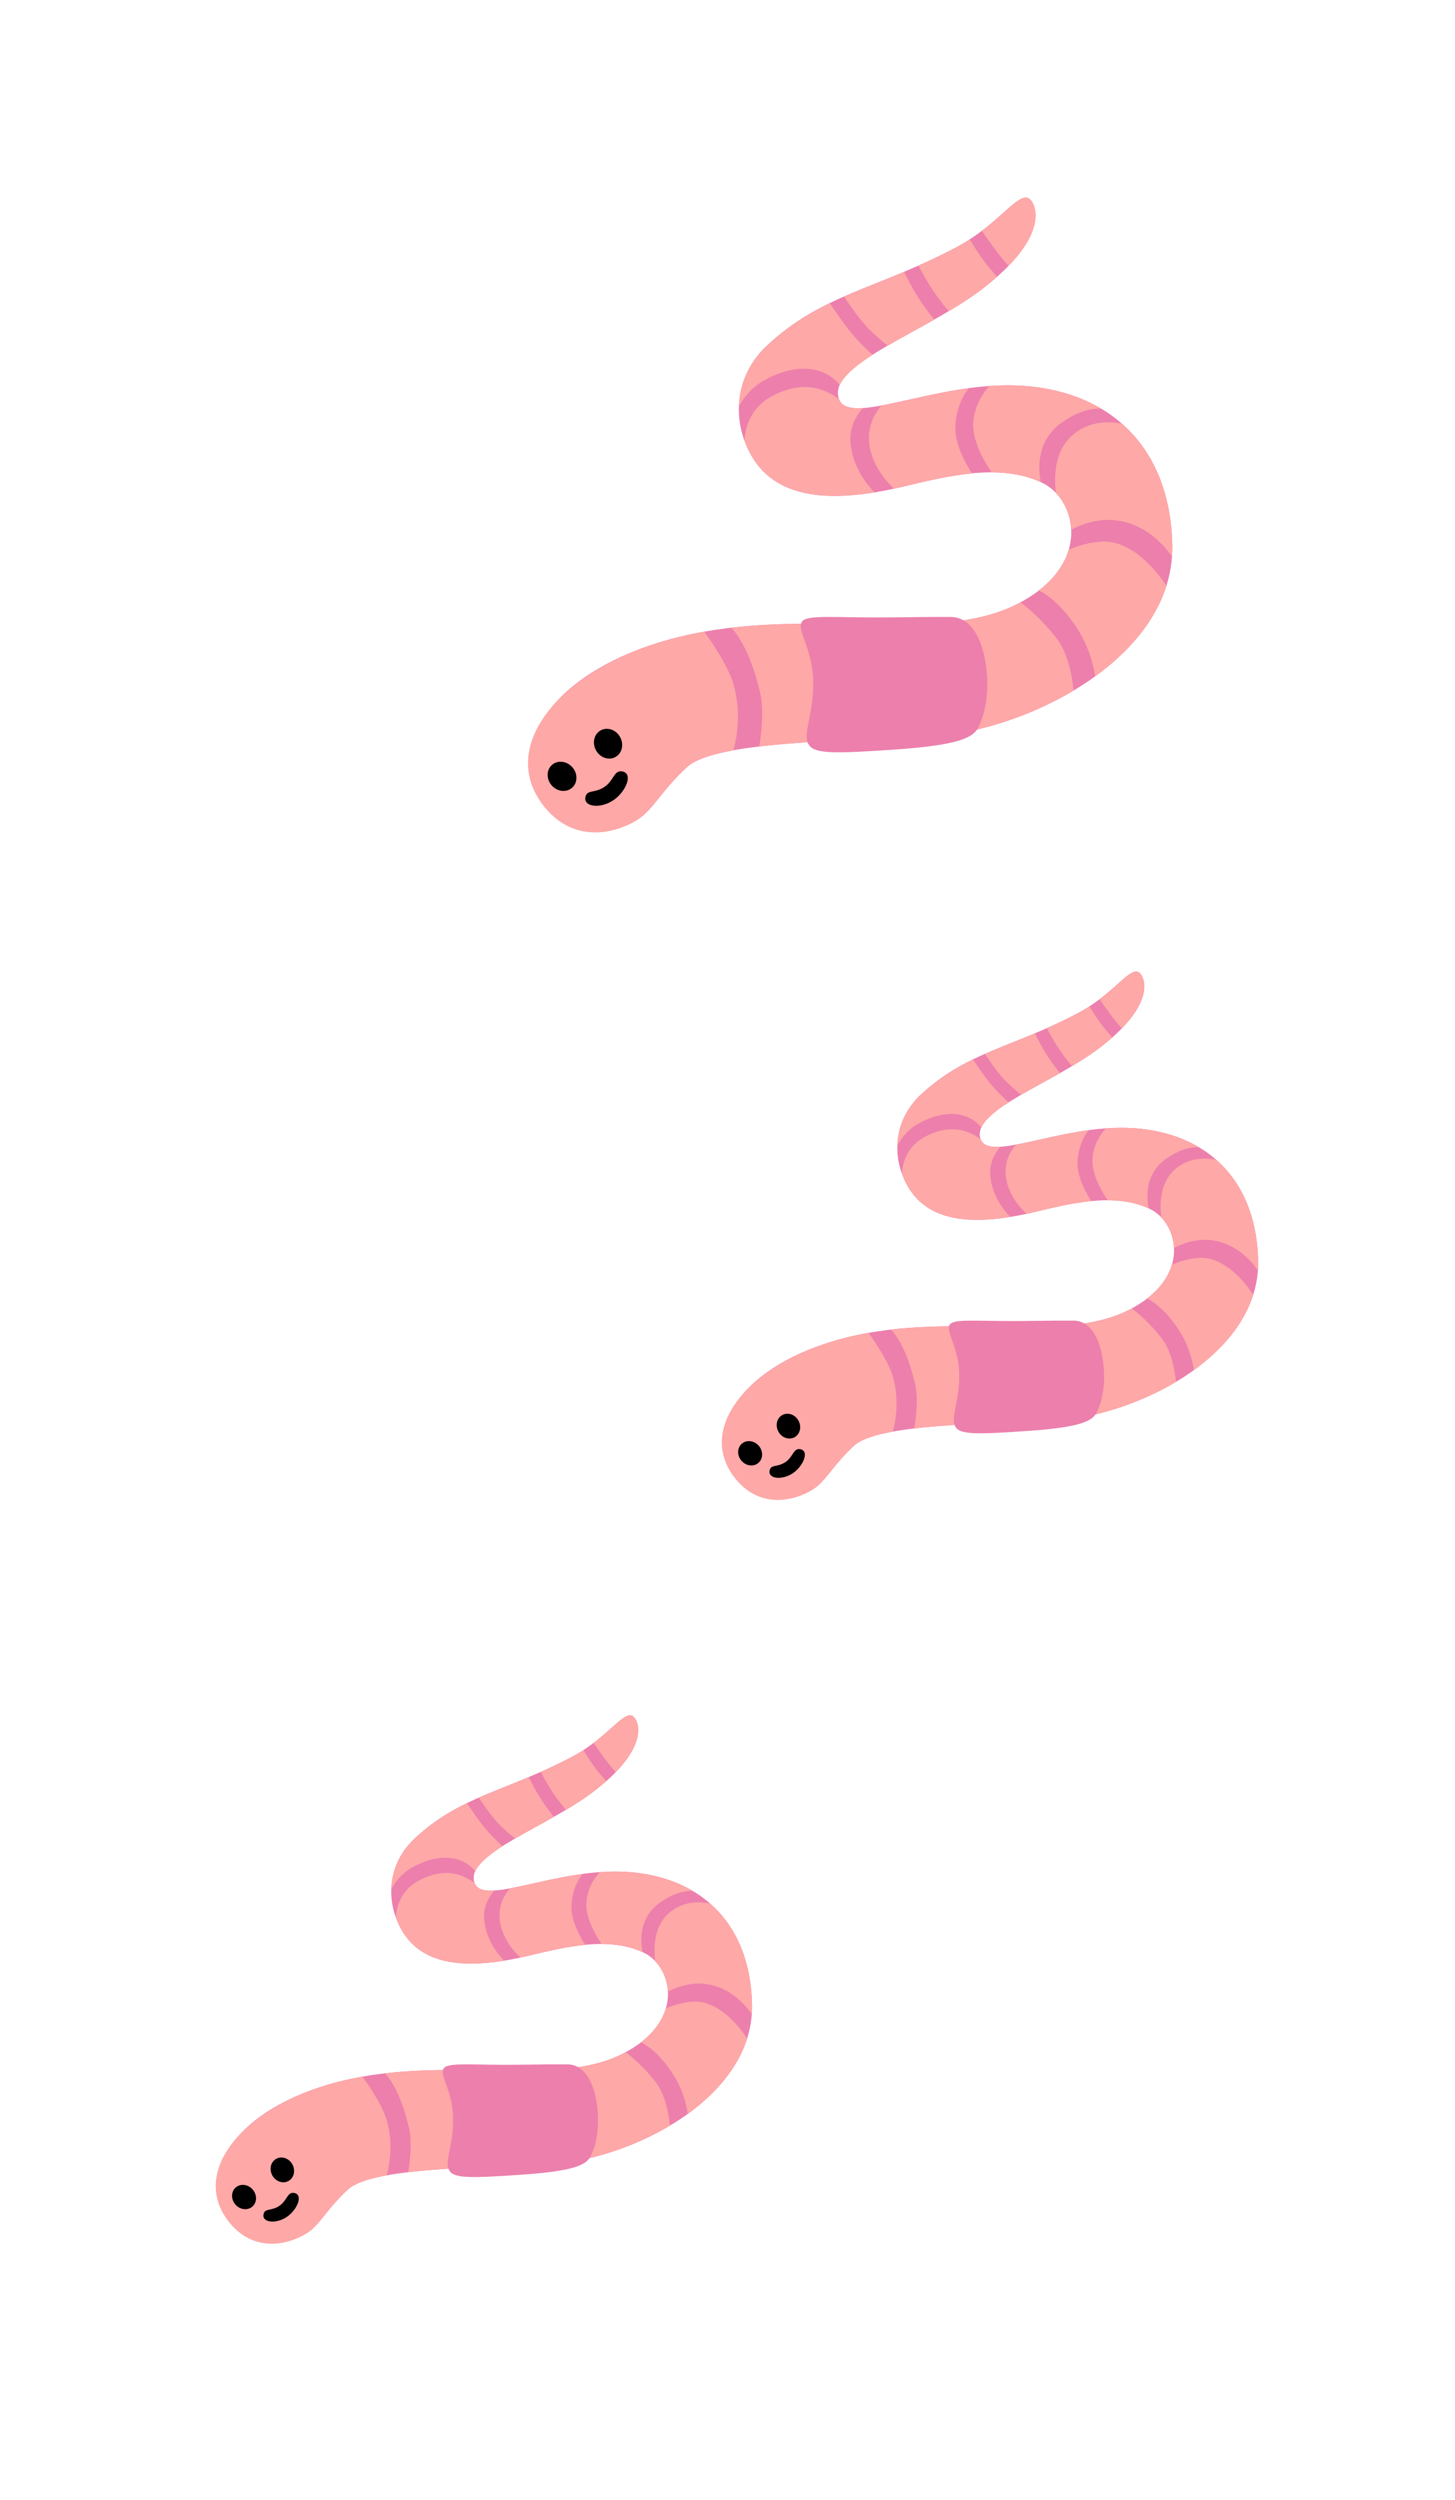 <svg width="92" height="158" viewBox="0 0 92 158" fill="none" xmlns="http://www.w3.org/2000/svg">
<g clip-path="url(#clip0_1332_10117)">
<path d="M47.049 27.782C48.184 30.982 51.199 32.144 56.996 30.775C59.805 30.11 63.183 29.218 65.899 30.508C68.098 31.558 69.149 35.765 64.224 38.218C59.15 40.746 51.026 38.3 43.022 40.228C35.738 41.986 31.735 46.606 34.526 50.458C36.636 53.371 39.566 52.501 40.714 51.49C41.485 50.81 41.999 49.804 43.437 48.478C45.23 46.826 53.404 46.825 58.613 46.568C64.922 46.262 74.264 41.565 74.124 34.461C73.997 28.015 69.896 24.536 64.177 24.354C58.996 24.192 53.655 26.983 53.041 25.199C52.281 23 58.673 20.962 62.268 18.136C65.925 15.266 65.681 13.357 65.224 12.705C64.554 11.754 63.34 14.11 60.457 15.632C55.394 18.306 51.954 18.575 48.43 21.898C46.963 23.299 46.253 25.54 47.049 27.782Z" fill="#EC7FAC"/>
<path d="M58.757 17.992C59.112 18.569 59.563 19.162 59.987 19.67C60.803 19.185 61.587 18.678 62.271 18.139C62.557 17.916 62.807 17.699 63.048 17.489C62.74 17.145 62.393 16.74 62.169 16.43C61.853 15.993 61.546 15.511 61.313 15.133C61.047 15.307 60.763 15.479 60.462 15.638C59.679 16.049 58.882 16.434 58.073 16.79C58.256 17.139 58.484 17.544 58.757 17.992ZM48.322 24.032C50.814 22.679 52.4 23.453 53.099 24.328C53.393 23.691 54.305 22.975 55.172 22.424C54.725 22.016 54.211 21.507 53.774 20.974C53.453 20.585 52.866 19.743 52.469 19.162C51.078 19.837 49.764 20.656 48.438 21.908C47.564 22.735 46.753 23.991 46.722 25.7C46.983 25.15 47.594 24.425 48.322 24.032ZM67.124 26.713C68.158 25.98 69.005 25.804 69.614 25.821C68.085 24.917 66.238 24.421 64.18 24.357C63.64 24.34 63.095 24.357 62.558 24.393C62.175 24.813 61.639 25.573 61.543 26.642C61.437 27.813 62.234 29.166 62.698 29.848C63.782 29.854 64.839 30.022 65.813 30.47C65.657 29.708 65.487 27.875 67.124 26.713Z" fill="#FEA8A7"/>
<path d="M55.302 31.113C54.763 30.568 53.93 29.506 53.781 28.009C53.678 27.001 54.17 26.228 54.544 25.795C53.751 25.845 53.215 25.702 53.042 25.208C53.015 25.128 53.052 25.285 53.042 25.208C52.235 24.641 50.898 23.951 48.86 25.007C47.604 25.657 47.096 26.826 47.079 27.873C48.121 30.677 50.654 31.87 55.302 31.113ZM60.41 26.943C60.46 25.782 60.89 24.998 61.249 24.537C59.16 24.82 57.207 25.362 55.72 25.637C55.341 26.084 54.835 26.901 54.956 28.004C55.108 29.386 56.035 30.421 56.528 30.88C56.681 30.846 56.833 30.817 56.995 30.781C58.393 30.45 59.931 30.065 61.459 29.918C61.057 29.295 60.361 28.057 60.41 26.943ZM58.058 18.794C57.736 18.292 57.425 17.699 57.169 17.185C55.804 17.758 54.555 18.23 53.373 18.747C53.714 19.27 54.202 19.965 54.715 20.548C55.119 21.007 55.665 21.478 56.128 21.845C57.04 21.316 58.062 20.774 59.075 20.199C58.741 19.784 58.381 19.305 58.058 18.794ZM62.085 14.595C62.364 14.995 62.72 15.497 62.976 15.838C63.193 16.129 63.498 16.489 63.77 16.804C65.838 14.677 65.612 13.253 65.228 12.711C64.7 11.966 63.83 13.264 62.085 14.595ZM67.807 27.502C66.634 28.526 66.644 30.231 66.772 31.162C67.319 31.745 67.688 32.564 67.726 33.474C68.24 33.204 69.395 32.705 70.676 32.897C72.409 33.157 73.523 34.345 74.104 35.171C74.121 34.937 74.126 34.701 74.124 34.461C74.057 31.056 72.879 28.477 70.937 26.776C70.139 26.617 68.874 26.573 67.807 27.502ZM70.519 34.31C69.493 34.032 68.196 34.478 67.575 34.736C67.316 35.615 66.728 36.511 65.691 37.31C66.159 37.545 66.982 38.107 67.903 39.406C68.818 40.696 69.138 42.009 69.246 42.746C71.359 41.218 73.041 39.284 73.752 37.024C73.257 36.265 72.078 34.734 70.519 34.31ZM46.407 43.332C46.091 42.17 45.062 40.651 44.532 39.917C44.029 40.007 43.524 40.109 43.018 40.231C35.736 41.982 31.454 46.914 34.249 50.763C36.359 53.676 39.566 52.501 40.714 51.49C41.485 50.81 41.999 49.804 43.437 48.478C43.957 48.001 45.016 47.659 46.38 47.411C46.59 46.636 46.874 45.048 46.407 43.332ZM66.768 40.281C65.877 39.157 64.995 38.401 64.515 38.065C64.42 38.118 64.321 38.174 64.217 38.222C59.828 40.408 53.154 38.872 46.251 39.669C46.757 40.237 47.521 41.432 48.07 43.82C48.323 44.928 48.127 46.459 48.008 47.175C51.257 46.789 55.469 46.726 58.612 46.574C61.467 46.433 64.943 45.394 67.879 43.642C67.815 42.878 67.576 41.296 66.768 40.281Z" fill="#FEA8A7"/>
<path d="M39.207 46.575C38.949 46.111 38.4 45.923 37.98 46.156C37.56 46.389 37.429 46.955 37.687 47.419C37.945 47.883 38.495 48.071 38.914 47.838C39.334 47.605 39.465 47.039 39.207 46.575Z" fill="black"/>
<path d="M36.169 49.784C36.531 49.469 36.542 48.889 36.194 48.489C35.845 48.088 35.269 48.018 34.907 48.333C34.545 48.648 34.533 49.228 34.882 49.629C35.23 50.03 35.807 50.099 36.169 49.784Z" fill="black"/>
<path d="M38.256 49.701C38.827 49.296 38.831 48.627 39.375 48.754C40.052 48.916 39.558 50.021 38.833 50.535C37.97 51.147 36.877 50.99 37.018 50.362C37.131 49.868 37.61 50.16 38.256 49.701Z" fill="black"/>
<path d="M51.416 42.882C51.511 45.109 50.677 46.396 51.162 47.093C51.548 47.652 52.864 47.622 56.654 47.361C60.69 47.083 61.556 46.592 61.867 45.953C62.078 45.521 62.522 44.456 62.406 42.679C62.28 40.707 61.534 39.001 60.133 38.988C59.26 38.981 58.529 38.986 56.241 39.016C53.213 39.052 51.278 38.841 50.792 39.2C50.231 39.619 51.33 40.827 51.416 42.882Z" fill="#EC7FAC"/>
</g>
<g clip-path="url(#clip1_1332_10117)">
<path d="M25.014 121.126C25.959 123.79 28.468 124.758 33.294 123.618C35.632 123.064 38.444 122.322 40.705 123.396C42.536 124.27 43.411 127.772 39.311 129.814C35.087 131.918 28.325 129.882 21.662 131.487C15.599 132.95 12.266 136.796 14.589 140.002C16.346 142.427 18.785 141.703 19.741 140.862C20.382 140.296 20.811 139.458 22.007 138.355C23.5 136.98 30.304 136.979 34.64 136.765C39.892 136.51 47.668 132.6 47.552 126.687C47.446 121.321 44.032 118.424 39.272 118.273C34.959 118.138 30.513 120.462 30.002 118.976C29.369 117.146 34.691 115.449 37.683 113.097C40.727 110.708 40.524 109.119 40.143 108.576C39.586 107.784 38.575 109.746 36.175 111.012C31.96 113.238 29.097 113.463 26.164 116.229C24.942 117.395 24.351 119.26 25.014 121.126Z" fill="#EC7FAC"/>
<path d="M34.76 112.977C35.055 113.457 35.43 113.951 35.783 114.374C36.462 113.97 37.115 113.548 37.684 113.099C37.922 112.914 38.131 112.733 38.331 112.558C38.075 112.272 37.786 111.935 37.599 111.677C37.337 111.313 37.081 110.911 36.887 110.597C36.665 110.742 36.43 110.885 36.179 111.018C35.527 111.36 34.864 111.68 34.19 111.977C34.342 112.267 34.532 112.604 34.76 112.977ZM26.073 118.005C28.148 116.878 29.468 117.523 30.05 118.252C30.294 117.721 31.054 117.125 31.775 116.666C31.403 116.327 30.975 115.903 30.611 115.459C30.345 115.135 29.856 114.435 29.525 113.951C28.367 114.513 27.274 115.194 26.169 116.237C25.442 116.925 24.767 117.971 24.741 119.393C24.958 118.935 25.467 118.332 26.073 118.005ZM41.724 120.237C42.585 119.627 43.29 119.48 43.797 119.494C42.524 118.742 40.987 118.329 39.274 118.275C38.824 118.262 38.37 118.276 37.923 118.305C37.604 118.655 37.158 119.287 37.079 120.177C36.99 121.152 37.654 122.279 38.04 122.846C38.942 122.851 39.822 122.991 40.633 123.364C40.503 122.73 40.361 121.204 41.724 120.237Z" fill="#FEA8A7"/>
<path d="M31.883 123.899C31.434 123.445 30.741 122.561 30.617 121.315C30.532 120.476 30.941 119.832 31.252 119.472C30.592 119.513 30.146 119.394 30.002 118.983C29.98 118.917 30.011 119.047 30.002 118.983C29.331 118.511 28.217 117.937 26.521 118.816C25.475 119.357 25.052 120.33 25.039 121.202C25.905 123.536 28.014 124.529 31.883 123.899ZM36.135 120.427C36.177 119.461 36.535 118.809 36.834 118.425C35.095 118.66 33.469 119.111 32.231 119.34C31.916 119.712 31.495 120.392 31.596 121.311C31.722 122.461 32.493 123.323 32.904 123.705C33.031 123.676 33.158 123.652 33.293 123.622C34.457 123.347 35.736 123.026 37.009 122.904C36.674 122.386 36.095 121.355 36.135 120.427ZM34.178 113.644C33.91 113.226 33.65 112.733 33.437 112.305C32.301 112.782 31.262 113.174 30.278 113.605C30.562 114.04 30.968 114.619 31.395 115.105C31.731 115.486 32.186 115.878 32.571 116.184C33.33 115.744 34.181 115.292 35.024 114.814C34.746 114.468 34.446 114.069 34.178 113.644ZM37.53 110.149C37.762 110.482 38.058 110.9 38.272 111.183C38.452 111.425 38.706 111.726 38.932 111.988C40.654 110.217 40.466 109.032 40.146 108.581C39.706 107.961 38.982 109.041 37.53 110.149ZM42.293 120.893C41.316 121.746 41.325 123.165 41.431 123.939C41.886 124.425 42.193 125.107 42.225 125.864C42.653 125.639 43.615 125.224 44.681 125.383C46.124 125.6 47.051 126.589 47.535 127.277C47.549 127.082 47.553 126.886 47.551 126.686C47.495 123.851 46.515 121.705 44.899 120.289C44.234 120.157 43.181 120.119 42.293 120.893ZM44.55 126.56C43.696 126.328 42.617 126.7 42.1 126.914C41.884 127.646 41.394 128.392 40.532 129.057C40.921 129.253 41.606 129.72 42.373 130.802C43.135 131.876 43.401 132.969 43.491 133.582C45.249 132.31 46.65 130.701 47.241 128.819C46.83 128.187 45.848 126.913 44.55 126.56ZM24.479 134.07C24.216 133.103 23.36 131.838 22.918 131.227C22.499 131.302 22.079 131.387 21.658 131.488C15.596 132.947 12.032 137.052 14.358 140.256C16.115 142.68 18.785 141.703 19.74 140.861C20.381 140.295 20.81 139.457 22.006 138.354C22.439 137.957 23.321 137.672 24.456 137.466C24.631 136.821 24.868 135.499 24.479 134.07ZM41.428 131.53C40.686 130.595 39.952 129.965 39.553 129.686C39.473 129.73 39.391 129.776 39.305 129.817C35.651 131.636 30.096 130.358 24.349 131.021C24.771 131.494 25.406 132.489 25.863 134.476C26.074 135.399 25.91 136.673 25.811 137.269C28.516 136.948 32.023 136.896 34.639 136.769C37.016 136.652 39.909 135.786 42.352 134.328C42.3 133.692 42.101 132.375 41.428 131.53Z" fill="#FEA8A7"/>
<path d="M18.486 136.77C18.271 136.384 17.814 136.228 17.464 136.422C17.115 136.616 17.006 137.087 17.221 137.473C17.435 137.86 17.892 138.016 18.242 137.822C18.591 137.628 18.7 137.157 18.486 136.77Z" fill="black"/>
<path d="M15.956 139.441C16.257 139.179 16.267 138.696 15.977 138.363C15.687 138.029 15.207 137.971 14.905 138.233C14.604 138.495 14.595 138.978 14.885 139.312C15.175 139.646 15.654 139.704 15.956 139.441Z" fill="black"/>
<path d="M17.694 139.372C18.169 139.035 18.173 138.479 18.626 138.584C19.189 138.719 18.778 139.638 18.174 140.067C17.456 140.576 16.546 140.446 16.663 139.923C16.758 139.511 17.156 139.754 17.694 139.372Z" fill="black"/>
<path d="M28.648 133.696C28.727 135.55 28.033 136.621 28.437 137.202C28.759 137.667 29.854 137.642 33.009 137.424C36.368 137.193 37.089 136.785 37.348 136.252C37.524 135.893 37.894 135.007 37.797 133.527C37.692 131.885 37.071 130.466 35.905 130.455C35.178 130.449 34.569 130.453 32.665 130.478C30.144 130.508 28.533 130.333 28.129 130.631C27.662 130.98 28.577 131.986 28.648 133.696Z" fill="#EC7FAC"/>
</g>
<g clip-path="url(#clip2_1332_10117)">
<path d="M57.014 74.126C57.959 76.79 60.468 77.758 65.294 76.618C67.632 76.064 70.444 75.322 72.705 76.396C74.536 77.27 75.411 80.772 71.311 82.814C67.087 84.918 60.325 82.882 53.661 84.487C47.599 85.95 44.266 89.796 46.589 93.002C48.346 95.427 50.785 94.703 51.74 93.862C52.382 93.296 52.81 92.458 54.007 91.355C55.5 89.98 62.304 89.979 66.64 89.765C71.892 89.51 79.668 85.6 79.552 79.687C79.446 74.321 76.032 71.424 71.272 71.273C66.959 71.138 62.513 73.462 62.002 71.976C61.369 70.146 66.691 68.449 69.683 66.097C72.727 63.708 72.524 62.119 72.143 61.576C71.586 60.785 70.575 62.746 68.175 64.012C63.96 66.239 61.097 66.463 58.164 69.229C56.942 70.395 56.351 72.26 57.014 74.126Z" fill="#EC7FAC"/>
<path d="M66.76 65.977C67.055 66.457 67.43 66.951 67.783 67.374C68.462 66.97 69.115 66.548 69.684 66.099C69.922 65.914 70.131 65.733 70.331 65.558C70.075 65.272 69.786 64.935 69.599 64.677C69.337 64.313 69.081 63.911 68.887 63.597C68.665 63.742 68.43 63.885 68.179 64.017C67.527 64.36 66.864 64.68 66.19 64.977C66.342 65.267 66.532 65.604 66.76 65.977ZM58.073 71.005C60.148 69.878 61.468 70.523 62.05 71.252C62.294 70.721 63.054 70.125 63.775 69.666C63.403 69.327 62.975 68.903 62.611 68.459C62.344 68.135 61.856 67.435 61.525 66.951C60.367 67.513 59.274 68.194 58.169 69.237C57.442 69.925 56.767 70.971 56.741 72.393C56.958 71.935 57.467 71.332 58.073 71.005ZM73.724 73.237C74.585 72.627 75.29 72.48 75.797 72.494C74.524 71.742 72.987 71.329 71.274 71.275C70.824 71.261 70.37 71.276 69.923 71.305C69.604 71.655 69.158 72.287 69.079 73.177C68.99 74.152 69.653 75.279 70.04 75.847C70.942 75.851 71.822 75.991 72.633 76.364C72.503 75.73 72.361 74.204 73.724 73.237Z" fill="#FEA8A7"/>
<path d="M63.883 76.899C63.434 76.445 62.742 75.561 62.617 74.315C62.532 73.476 62.941 72.832 63.252 72.472C62.592 72.513 62.146 72.394 62.002 71.983C61.98 71.917 62.011 72.047 62.002 71.983C61.331 71.511 60.217 70.937 58.521 71.816C57.475 72.357 57.052 73.33 57.039 74.202C57.906 76.536 60.014 77.528 63.883 76.899ZM68.135 73.427C68.177 72.461 68.535 71.809 68.834 71.425C67.095 71.66 65.469 72.111 64.231 72.341C63.916 72.712 63.495 73.392 63.596 74.311C63.722 75.461 64.493 76.323 64.904 76.705C65.031 76.676 65.158 76.652 65.293 76.622C66.457 76.347 67.736 76.026 69.009 75.904C68.674 75.386 68.095 74.355 68.135 73.427ZM66.178 66.644C65.91 66.226 65.65 65.733 65.437 65.305C64.301 65.782 63.262 66.174 62.278 66.605C62.562 67.04 62.968 67.619 63.395 68.105C63.731 68.486 64.186 68.878 64.571 69.184C65.33 68.744 66.181 68.292 67.024 67.814C66.746 67.468 66.446 67.069 66.178 66.644ZM69.53 63.149C69.762 63.481 70.058 63.9 70.272 64.183C70.452 64.425 70.706 64.726 70.933 64.988C72.654 63.217 72.466 62.032 72.146 61.581C71.706 60.961 70.982 62.041 69.53 63.149ZM74.293 73.893C73.316 74.746 73.325 76.165 73.431 76.939C73.886 77.425 74.193 78.107 74.225 78.864C74.653 78.639 75.615 78.224 76.681 78.383C78.124 78.6 79.051 79.589 79.535 80.276C79.549 80.082 79.553 79.886 79.551 79.686C79.495 76.851 78.515 74.705 76.899 73.289C76.234 73.156 75.181 73.119 74.293 73.893ZM76.55 79.56C75.696 79.328 74.617 79.7 74.1 79.914C73.884 80.647 73.394 81.392 72.532 82.057C72.921 82.253 73.606 82.721 74.373 83.802C75.135 84.876 75.4 85.969 75.491 86.582C77.249 85.31 78.65 83.701 79.241 81.819C78.83 81.187 77.848 79.913 76.55 79.56ZM56.479 87.07C56.216 86.103 55.36 84.838 54.918 84.227C54.499 84.302 54.079 84.387 53.658 84.489C47.596 85.947 44.032 90.052 46.358 93.255C48.115 95.68 50.785 94.703 51.74 93.861C52.381 93.295 52.81 92.457 54.006 91.354C54.439 90.957 55.321 90.672 56.456 90.466C56.631 89.821 56.868 88.499 56.479 87.07ZM73.428 84.531C72.686 83.595 71.952 82.965 71.553 82.686C71.473 82.73 71.391 82.776 71.305 82.817C67.651 84.636 62.096 83.358 56.349 84.021C56.771 84.494 57.406 85.489 57.864 87.476C58.074 88.399 57.91 89.673 57.811 90.269C60.516 89.948 64.023 89.896 66.639 89.769C69.016 89.652 71.909 88.786 74.353 87.328C74.3 86.692 74.101 85.375 73.428 84.531Z" fill="#FEA8A7"/>
<path d="M50.486 89.77C50.271 89.384 49.814 89.228 49.464 89.422C49.115 89.616 49.006 90.087 49.221 90.473C49.435 90.859 49.892 91.016 50.242 90.822C50.591 90.627 50.7 90.157 50.486 89.77Z" fill="black"/>
<path d="M47.956 92.442C48.257 92.179 48.267 91.696 47.977 91.363C47.687 91.029 47.207 90.971 46.905 91.233C46.604 91.496 46.594 91.978 46.885 92.312C47.175 92.646 47.654 92.704 47.956 92.442Z" fill="black"/>
<path d="M49.694 92.373C50.169 92.035 50.173 91.478 50.626 91.584C51.189 91.719 50.778 92.638 50.174 93.067C49.456 93.576 48.546 93.446 48.663 92.923C48.758 92.511 49.156 92.754 49.694 92.373Z" fill="black"/>
<path d="M60.648 86.696C60.727 88.55 60.033 89.621 60.437 90.201C60.759 90.667 61.854 90.642 65.009 90.424C68.368 90.193 69.089 89.785 69.348 89.252C69.524 88.893 69.894 88.007 69.797 86.527C69.692 84.885 69.071 83.466 67.905 83.455C67.178 83.449 66.569 83.453 64.665 83.478C62.144 83.508 60.533 83.333 60.129 83.632C59.662 83.98 60.577 84.986 60.648 86.696Z" fill="#EC7FAC"/>
</g>
<defs>
<clipPath id="clip0_1332_10117">
<rect width="51.504" height="51.504" fill="white" transform="translate(17 29.797) rotate(-35.348)"/>
</clipPath>
<clipPath id="clip1_1332_10117">
<rect width="42.873" height="42.873" fill="white" transform="translate(0 122.804) rotate(-35.348)"/>
</clipPath>
<clipPath id="clip2_1332_10117">
<rect width="42.873" height="42.873" fill="white" transform="translate(32 75.804) rotate(-35.348)"/>
</clipPath>
</defs>
</svg>
